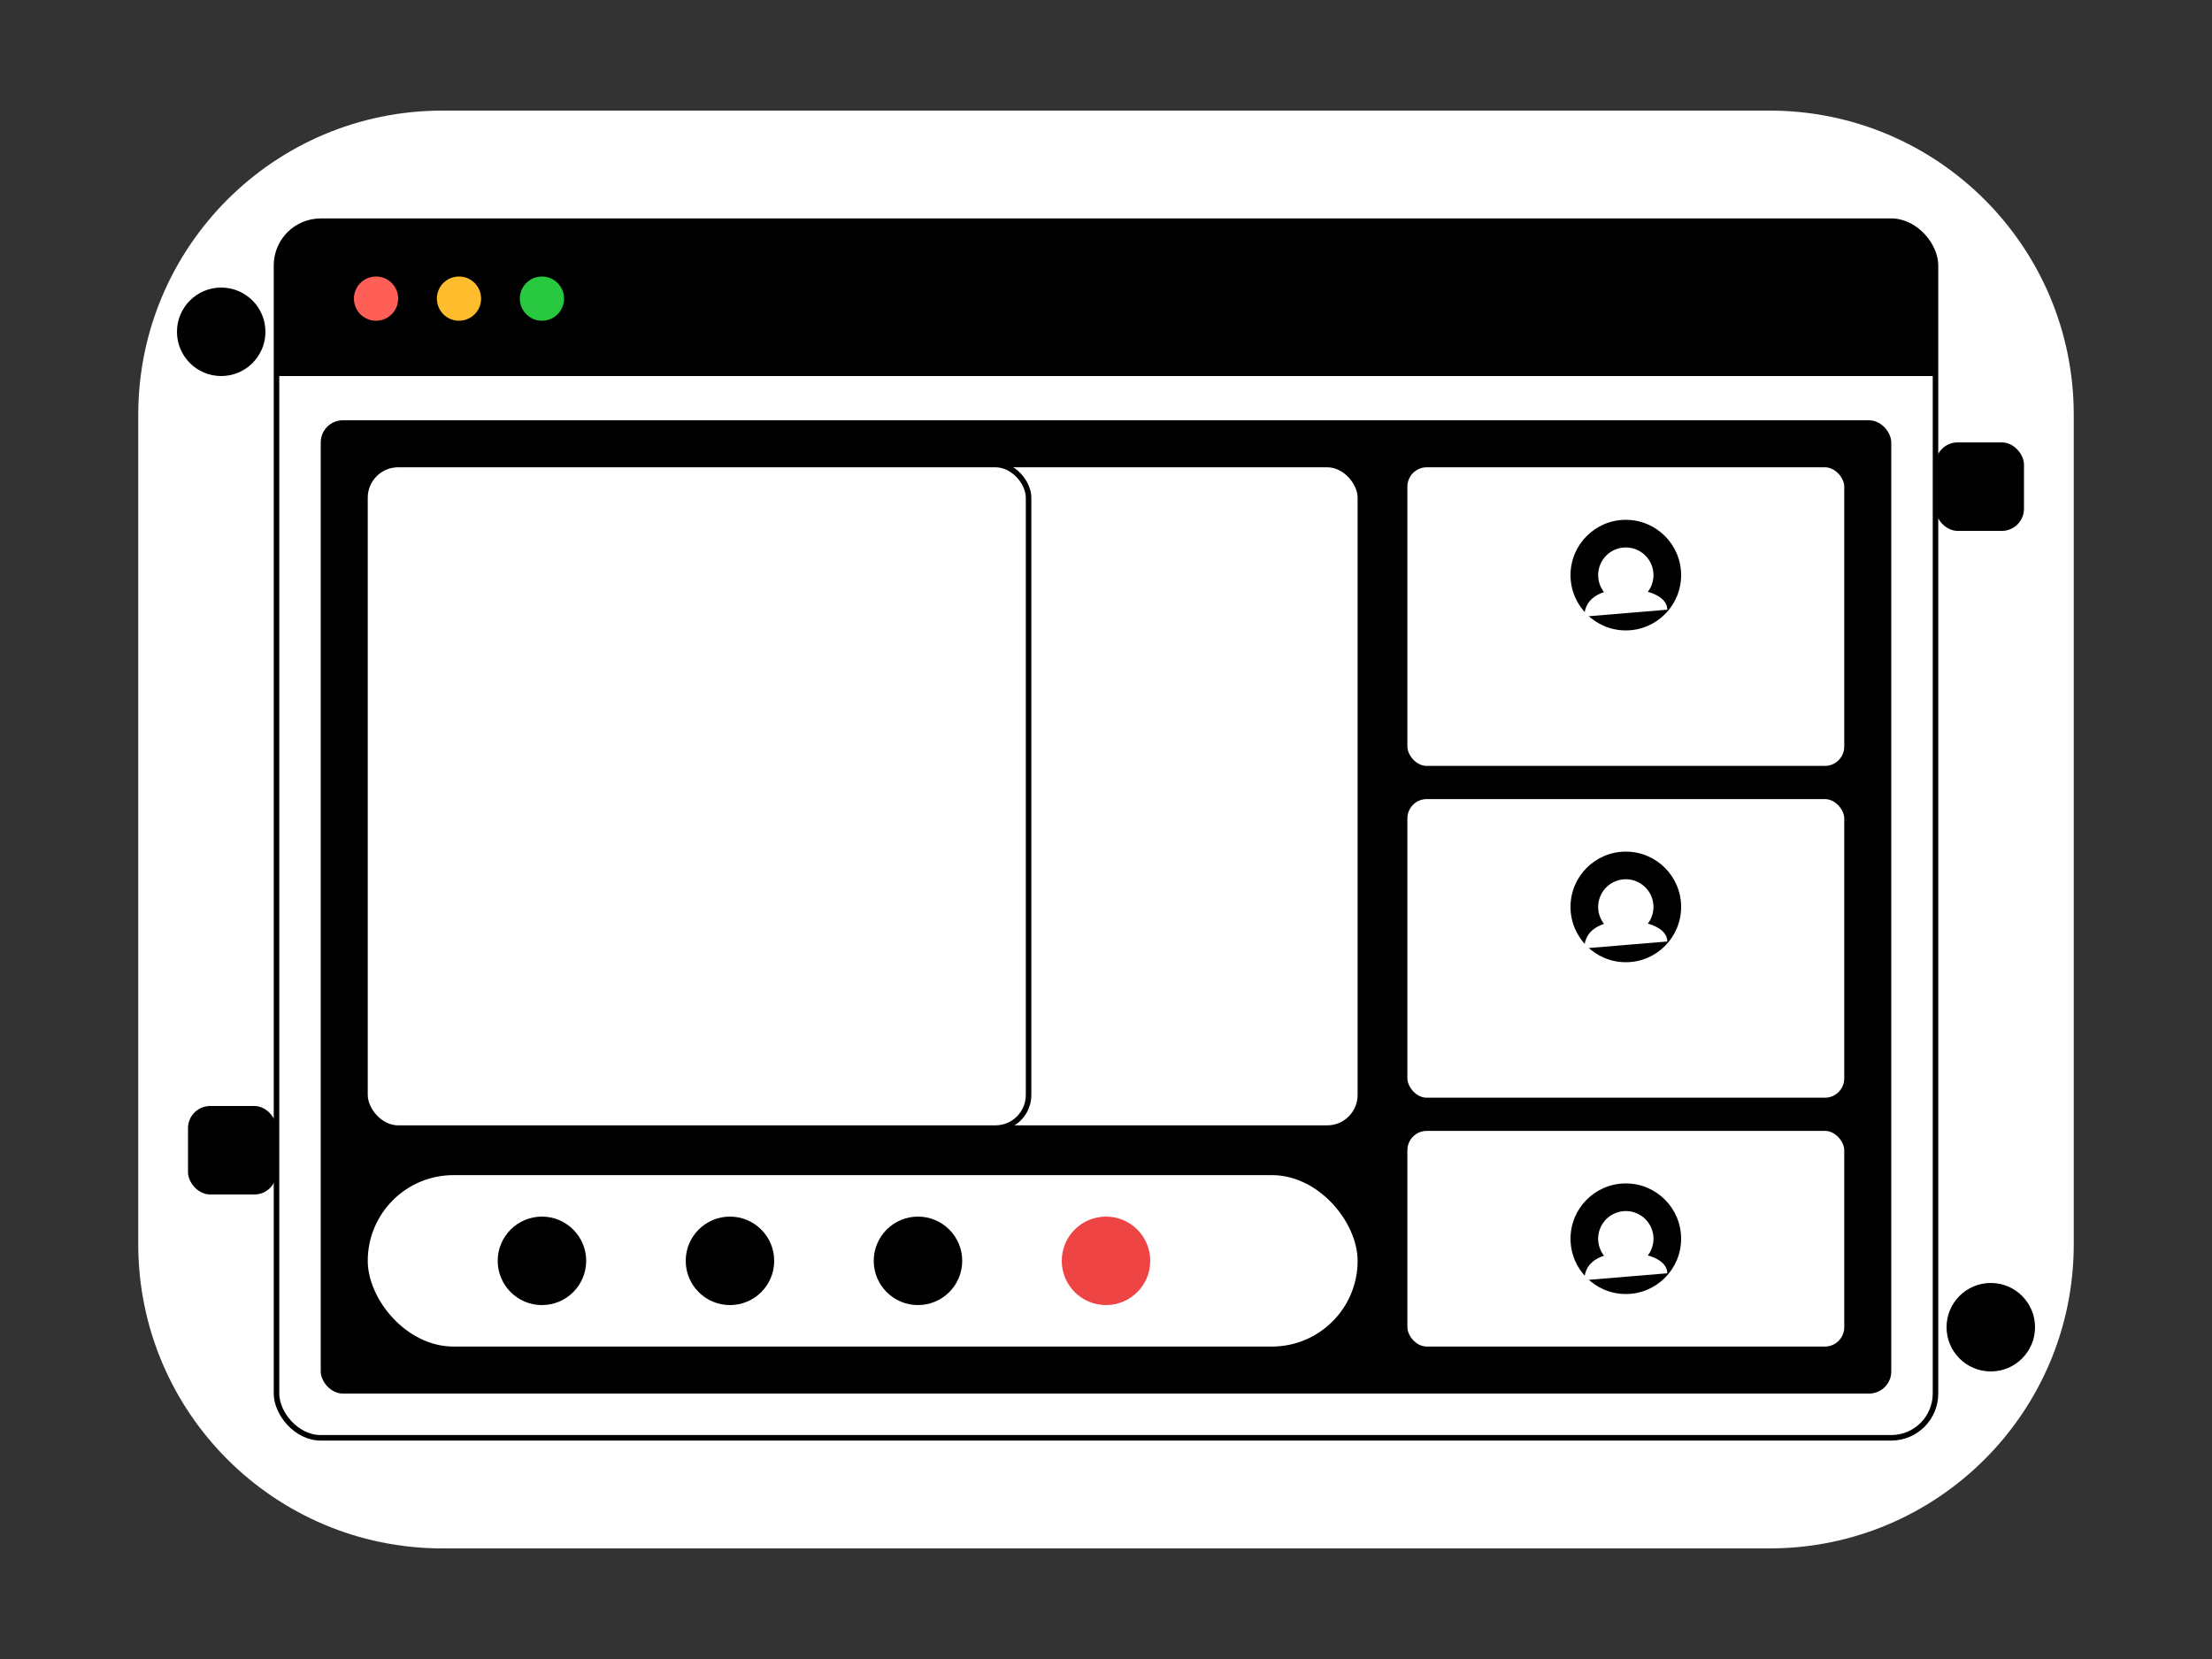 <svg width="800" height="600" viewBox="0 0 800 600" fill="none" xmlns="http://www.w3.org/2000/svg">
  <rect x="0" y="0" width="800" height="600" fill="#333333" stroke="none"/>
  <!-- Main Background Shape with Soft Shadow -->
  <path 
    d="M50 150C50 89.249 99.249 40 160 40H640C700.751 40 750 89.249 750 150V450C750 510.751 700.751 560 640 560H160C99.249 560 50 510.751 50 450V150Z" 
    fill="white"
    filter="drop-shadow(0px 8px 24px rgba(0, 0, 0, 0.08))"
  />

  <!-- App Window -->
  <rect 
    x="100" 
    y="80" 
    width="600" 
    height="440" 
    rx="16" 
    fill="white" 
    stroke="hsl(217, 91%, 60%)" 
    stroke-width="2"
    filter="drop-shadow(0px 4px 12px rgba(59, 130, 246, 0.08))"
  />

  <!-- Top Bar -->
  <path
    d="M100 96C100 87.163 107.163 80 116 80H684C692.837 80 700 87.163 700 96V136H100V96Z"
    fill="hsl(217, 91%, 60%)"
  />

  <!-- Window Controls -->
  <circle cx="136" cy="108" r="8" fill="#FF5F57"/>
  <circle cx="166" cy="108" r="8" fill="#FFBD2E"/>
  <circle cx="196" cy="108" r="8" fill="#28C840"/>

  <!-- Main Content Area -->
  <rect x="116" y="152" width="568" height="352" rx="8" fill="hsl(217, 91%, 97%)"/>

  <!-- Video Grid -->
  <!-- Main Video -->
  <rect 
    x="132" 
    y="168" 
    width="360" 
    height="240" 
    rx="12" 
    fill="white" 
    stroke="hsl(217, 91%, 60%)" 
    stroke-width="2"
  />
  
  <!-- Sidebar Videos -->
  <rect 
    x="508" 
    y="168" 
    width="160" 
    height="110" 
    rx="8" 
    fill="white" 
    stroke="hsl(217, 91%, 60%)" 
    stroke-width="2"
  />
  <rect 
    x="508" 
    y="288" 
    width="160" 
    height="110" 
    rx="8" 
    fill="white" 
    stroke="hsl(217, 91%, 60%)" 
    stroke-width="2"
  />
  <rect 
    x="508" 
    y="408" 
    width="160" 
    height="80" 
    rx="8" 
    fill="white" 
    stroke="hsl(217, 91%, 60%)" 
    stroke-width="2"
  />

  <!-- Teacher Avatar in Main Video -->
  <circle cx="312" cy="268" r="40" fill="hsl(217, 91%, 60%)"/>
  <path 
    d="M292 268a20 20 0 1140 0a20 20 0 01-40 0" 
    fill="white"
  />
  <path 
    d="M282 303c0-15 15-20 30-20s30 5 30 15" 
    fill="white"
  />

  <!-- Student Avatars in Sidebar -->
  <!-- Student 1 -->
  <circle cx="588" cy="208" r="20" fill="hsl(217, 91%, 60%)"/>
  <path d="M578 208a10 10 0 1120 0a10 10 0 01-20 0" fill="white"/>
  <path d="M573 223c0-7.5 7.5-10 15-10s15 2.5 15 7.5" fill="white"/>

  <!-- Student 2 -->
  <circle cx="588" cy="328" r="20" fill="hsl(217, 91%, 60%)"/>
  <path d="M578 328a10 10 0 1120 0a10 10 0 01-20 0" fill="white"/>
  <path d="M573 343c0-7.5 7.5-10 15-10s15 2.5 15 7.5" fill="white"/>

  <!-- Student 3 -->
  <circle cx="588" cy="448" r="20" fill="hsl(217, 91%, 60%)"/>
  <path d="M578 448a10 10 0 1120 0a10 10 0 01-20 0" fill="white"/>
  <path d="M573 463c0-7.5 7.5-10 15-10s15 2.5 15 7.5" fill="white"/>

  <!-- Bottom Control Bar -->
  <rect 
    x="132" 
    y="424" 
    width="360" 
    height="64" 
    rx="32" 
    fill="white"
    stroke="hsl(217, 91%, 60%)"
    stroke-width="2"
  />

  <!-- Control Buttons -->
  <circle cx="196" cy="456" r="16" fill="hsl(217, 91%, 60%)"/> <!-- Mic -->
  <circle cx="264" cy="456" r="16" fill="hsl(217, 91%, 60%)"/> <!-- Camera -->
  <circle cx="332" cy="456" r="16" fill="hsl(217, 91%, 60%)"/> <!-- Share -->
  <circle cx="400" cy="456" r="16" fill="#EF4444"/> <!-- End -->

  <!-- Decorative Elements -->
  <circle cx="80" cy="120" r="16" fill="hsl(217, 91%, 95%)" class="animate-float-slow"/>
  <circle cx="720" cy="480" r="16" fill="hsl(217, 91%, 95%)" class="animate-float-slow"/>
  <rect x="700" y="160" width="32" height="32" rx="8" fill="hsl(217, 91%, 95%)" class="animate-float-slow"/>
  <rect x="68" y="400" width="32" height="32" rx="8" fill="hsl(217, 91%, 95%)" class="animate-float-slow"/>

  <!-- Chat Panel -->
  <rect 
    x="132" 
    y="168" 
    width="240" 
    height="240" 
    rx="12" 
    fill="white" 
    stroke="hsl(217, 91%, 60%)" 
    stroke-width="2"
    filter="drop-shadow(0px 4px 12px rgba(59, 130, 246, 0.08))"
  />
</svg>